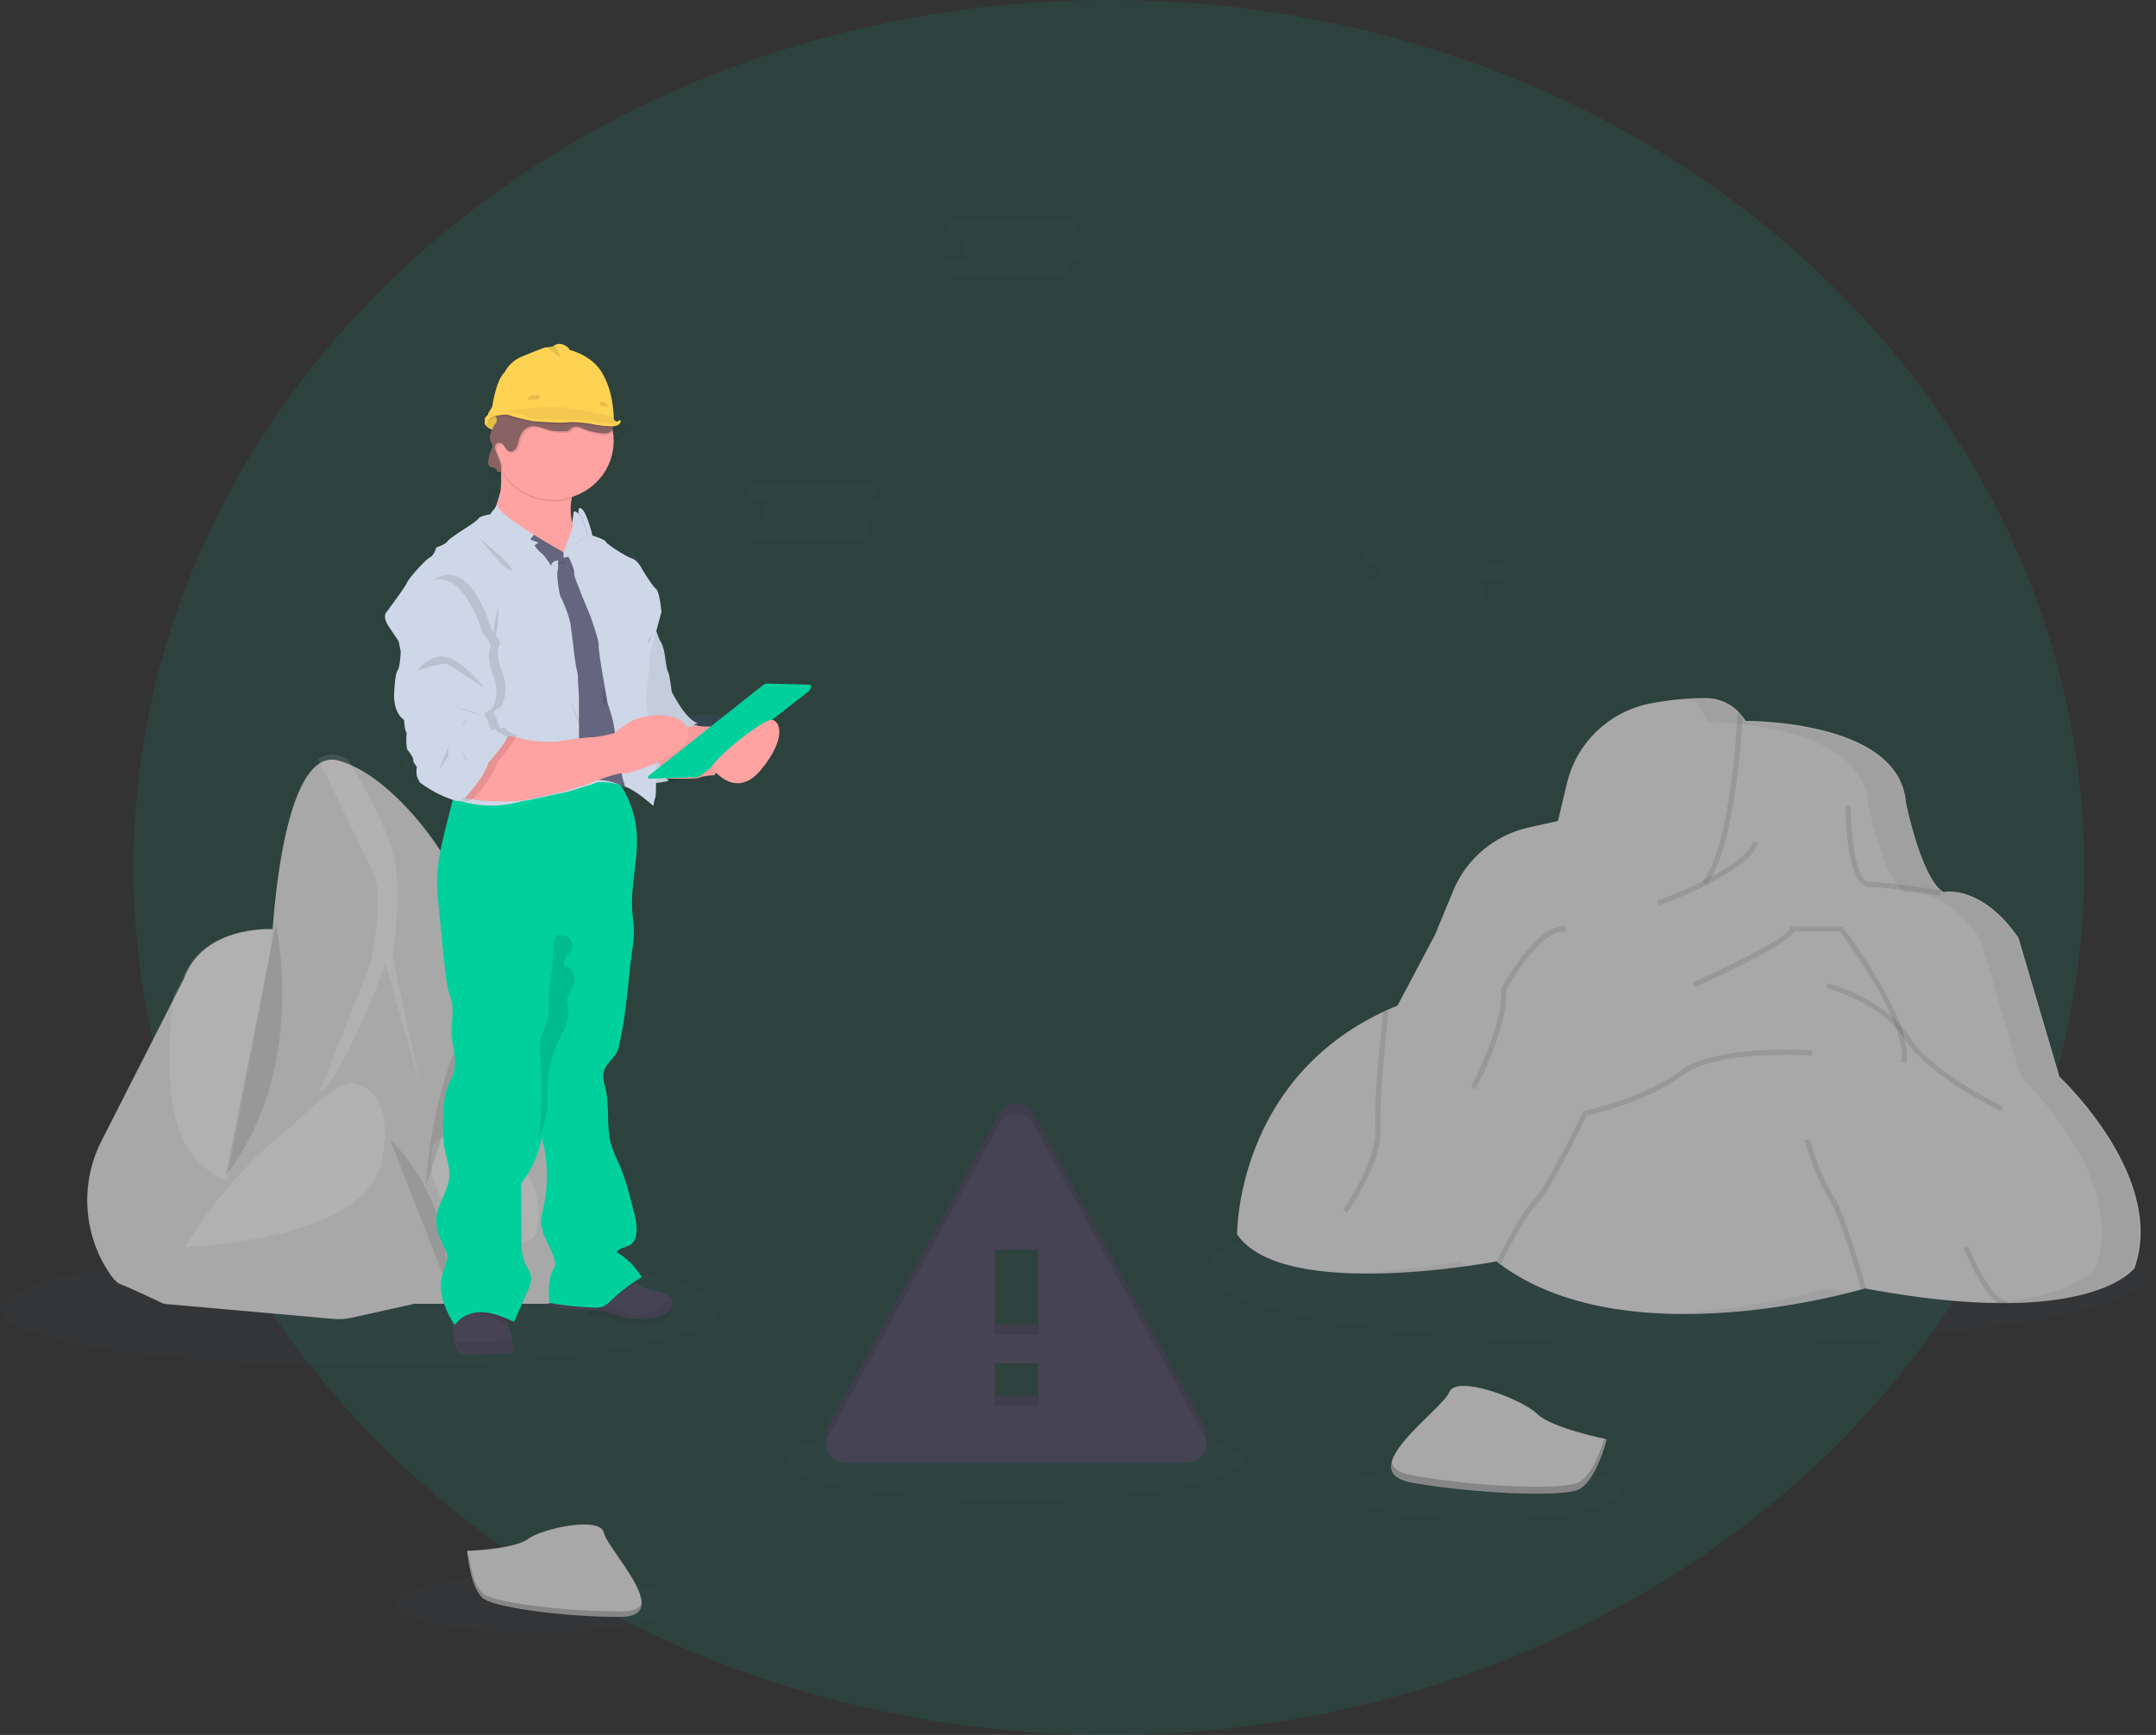 <svg xmlns="http://www.w3.org/2000/svg" width="420" height="338" viewBox="0 0 420 338">
    <rect x="0" y="0" width="420" height="338" fill="#333333" stroke="none"/>
    <g fill="none" fill-rule="evenodd">
        <ellipse cx="216" cy="169" fill="#00D09C" fill-rule="nonzero" opacity=".1" rx="190" ry="169"/>
        <ellipse cx="70" cy="255" fill="#44475B" fill-rule="nonzero" opacity=".1" rx="70" ry="11"/>
        <ellipse cx="104" cy="312.5" fill="#44475B" fill-rule="nonzero" opacity=".1" rx="27" ry="5.5"/>
        <ellipse cx="289" cy="290.5" fill="#44475B" fill-rule="nonzero" opacity=".1" rx="27" ry="5.5"/>
        <ellipse cx="197.5" cy="284.5" fill="#44475B" fill-rule="nonzero" opacity=".1" rx="44.5" ry="7.5"/>
        <ellipse cx="327.5" cy="247.5" fill="#44475B" fill-rule="nonzero" opacity=".1" rx="92.5" ry="14.5"/>
        <path fill="#A8A8A8" fill-rule="nonzero" d="M19.825 222.166a25.54 25.54 0 0 0 1.331 25.641c.81 1.214 1.554 2.087 2.148 2.318 2.852 1.12 8.564 3.875 8.564 3.875l13.753-5.404s2.233-11.811 4.344-21.952c1.44-6.917 2.832-13.053 3.402-14.13 1.424-2.649 0-31.494 0-31.494s-13.753-.922-17.535 9.68l-1.655 3.236-14.352 28.23z"/>
        <path fill="#FFF" fill-rule="nonzero" d="M37.799 225.375c8.507 9.588 12.096 1.295 12.096 1.295 1.465-6.92 2.88-13.06 3.461-14.137 1.449-2.651 0-31.513 0-31.513s-13.993-.923-17.842 9.685l-1.683 3.238c-1.078 8.488-2.144 24.531 3.968 31.432z" opacity=".1"/>
        <path fill="#A8A8A8" fill-rule="nonzero" d="M40 252l48.37-5.619L97 189.268l-6.526-14.834a60.134 60.134 0 0 0-11.286-17.124c-3.285-3.483-7.256-6.831-11.432-8.514a17.088 17.088 0 0 0-1.745-.6 4.498 4.498 0 0 0-4.03.718c-5.967 4.252-8.099 22.334-8.788 31.038a97.663 97.663 0 0 1-1.44 10.658L40 252z"/>
        <path fill="#FFF" fill-rule="nonzero" d="M72.103 187.911L62.167 213c5.207-3.908 12.921-25.191 12.921-25.191L82 212.074l-5.509-25.575a82.076 82.076 0 0 0 .7-16.783c-.437-6.42-6.308-16.726-9.495-21.915a16.62 16.62 0 0 0-1.721-.604 4.363 4.363 0 0 0-3.975.723c2.504 5.16 8.764 18.064 10.672 21.898 2.42 4.83-.569 18.093-.569 18.093z" opacity=".1"/>
        <path fill="#A8A8A8" fill-rule="nonzero" d="M80 254h26.085a7.852 7.852 0 0 0 5.737-2.5 8.118 8.118 0 0 0 2.168-5.949c-.577-11.368-2.04-31.637-5.517-44.503-1.879-6.942-4.062-10.586-6.066-12.382a5.878 5.878 0 0 0-3.449-1.649 4.47 4.47 0 0 0-2.804.692c-4.844 4.72-10.501 29.552-10.501 29.552L80 254z"/>
        <path fill="#FFF" fill-rule="nonzero" d="M104.013 231.259c1.091 3.003 1.523 6.468 0 9.843L98.107 244s-15.874-6.682-13.944-20.377c0 0 .52-2.83 5.987-2.611 6.288.302 11.767 4.352 13.863 10.247zM98.425 195.73c-.181-4.855 2.423-6.54 4.575-7.075A5.933 5.933 0 0 0 99.524 187a9.36 9.36 0 0 0-3.033 4.905L91 219s7.732-15.131 7.425-23.27z" opacity=".1"/>
        <path fill="#A8A8A8" fill-rule="nonzero" d="M73.693 217l13.045 17.998L89 249.853l-8.384 4.175-12.086 2.693c-1.164.261-2.361.34-3.549.233L32 254.028l4.487-10.493 15.498-21.944L73.693 217z"/>
        <path fill="#FFF" fill-rule="nonzero" d="M68.605 211.007s9.021.603 5.634 15.693C70.852 241.79 36 243 36 243s7.406-12.775 18.798-21.929a51.985 51.985 0 0 0 3.69-3.237c2.62-2.551 7.632-7.035 10.117-6.827z" opacity=".1"/>
        <path fill="#000" fill-rule="nonzero" d="M76 222s12.061 11.028 10.924 28M97 188s-12.588 16.938-14 43M53.716 180s6.491 27.94-9.716 49" opacity=".1"/>
        <path fill="#464353" fill-rule="nonzero" d="M164.726 283h66.565a3.743 3.743 0 0 0 3.186-1.792 3.603 3.603 0 0 0 .078-3.604l-33.266-60.68a3.736 3.736 0 0 0-3.28-1.924c-1.372 0-2.632.74-3.281 1.924l-33.283 60.68a3.603 3.603 0 0 0 .082 3.611 3.744 3.744 0 0 0 3.199 1.785zm37.517-11.088h-8.47V263.6h8.47v8.312zm0-13.856h-8.47v-16.628h8.47v16.628z"/>
        <path fill="#000" fill-rule="nonzero" d="M164.726 283h66.565a3.743 3.743 0 0 0 3.186-1.792 3.603 3.603 0 0 0 .078-3.604l-33.266-60.68a3.736 3.736 0 0 0-3.28-1.924c-1.372 0-2.632.74-3.281 1.924l-33.283 60.68a3.603 3.603 0 0 0 .082 3.611 3.744 3.744 0 0 0 3.199 1.785zm37.517-11.088h-8.47V263.6h8.47v8.312zm0-13.856h-8.47v-16.628h8.47v16.628z" opacity=".1"/>
        <path fill="#464353" fill-rule="nonzero" d="M164.726 285h66.565a3.743 3.743 0 0 0 3.186-1.792 3.603 3.603 0 0 0 .078-3.604l-33.266-60.68a3.736 3.736 0 0 0-3.28-1.924c-1.372 0-2.632.74-3.281 1.924l-33.283 60.68a3.603 3.603 0 0 0 .082 3.611 3.744 3.744 0 0 0 3.199 1.785zm37.517-11.088h-8.47V265.6h8.47v8.312zm0-13.856h-8.47v-16.628h8.47v16.628z"/>
        <g fill="#000" fill-rule="nonzero" opacity=".1">
            <path d="M118.116 109.884c0 .122 0 .245.024.364.124-1.2.74-2.327.96-3.527.085-.481.11-.971.076-1.459 0 .214-.04.41-.076.64-.252 1.351-1 2.605-.984 3.982zM96.008 100.392a7.505 7.505 0 0 0-.268-2.458c-.237-.622-.43-1.26-.58-1.91 0 .087-.032.169-.036.255-.044.856.372 1.638.616 2.458.155.538.245 1.094.268 1.655zM95.448 109.613c.05.165.085.333.108.504a3.039 3.039 0 0 0-.108-1.323c-.12-.377-.32-.721-.452-1.098a3.495 3.495 0 0 1-.184-.848c-.06.563.004 1.132.184 1.667.132.377.332.725.452 1.098z"/>
        </g>
        <path fill="#464353" fill-rule="nonzero" d="M99.84 263.247a.528.528 0 0 1-.185.29.615.615 0 0 1-.318.068c-1.432.033-2.865 0-4.293.101-1.352.117-2.708.403-4.057.25a2.08 2.08 0 0 1-2.012-1.326 5.271 5.271 0 0 1-.225-.54 8.033 8.033 0 0 1-.551-2.982v-.806a6.121 6.121 0 0 0-.117-.878 1.336 1.336 0 0 1 .04-1.02c.572-1.043 1.952-1.253 3.014-1.334a24.855 24.855 0 0 1 7.344.54 72.203 72.203 0 0 0 1.16 4.78c.125.414.227.835.305 1.261.1.532.064 1.081-.105 1.596z"/>
        <path fill="#000" fill-rule="nonzero" d="M99.857 263.035a.724.724 0 0 1-.181.372.487.487 0 0 1-.311.088c-1.403.041-2.805 0-4.204.129-1.323.15-2.651.516-3.97.32-.866.04-1.656-.641-1.97-1.698a8.022 8.022 0 0 1-.221-.691h.504c1.659 0 3.321-.078 4.98-.078.5 0 1.004-.03 1.5-.108.497-.077.903-.186 1.356-.258.678-.085 1.36-.121 2.04-.108h.56a5.362 5.362 0 0 1-.083 2.032z" opacity=".06"/>
        <path fill="#464353" fill-rule="nonzero" d="M130.491 255.193a4.188 4.188 0 0 1-1.693 1.135c-2.911 1.171-6.276.644-9.282-.308a14.665 14.665 0 0 0-2.065-.566 14.558 14.558 0 0 0-1.934-.128c-.462 0-.924-.035-1.386-.063-1.17-.07-2.335-.18-3.496-.289a16.5 16.5 0 0 1-2.404-.347 2.626 2.626 0 0 1-.642-.25.941.941 0 0 1-.589-.838c.033-.496.572-.78 1.047-.995 4.207-1.737 8.779-2.49 13.317-3.095a5.526 5.526 0 0 0 1.338-.39c.51-.195.564.125.817.484.12.166.257.32.41.46a4.923 4.923 0 0 0 1.7.953c1.104.39 2.286.495 3.39.866.334.11.654.257.953.437.535.278.905.776 1.003 1.35a1.824 1.824 0 0 1-.504 1.584h.02z"/>
        <path fill="#000" fill-rule="nonzero" d="M130.475 256.094a4.212 4.212 0 0 1-1.705 1.198c-2.931 1.234-6.32.679-9.347-.325a14.247 14.247 0 0 0-2.08-.597 14.01 14.01 0 0 0-1.947-.136c-.465 0-.93-.037-1.396-.066.379-.358.766-.707 1.161-1.045a3.46 3.46 0 0 1 .976-.642c.448-.146.925-.179 1.388-.094 2.355.325 4.472 1.975 6.848 1.83a8.429 8.429 0 0 0 3.15-1.016 5.497 5.497 0 0 0 2.059-1.464c.17-.222.3-.47.382-.737a1.983 1.983 0 0 1 .503 3.094h.008z" opacity=".06"/>
        <path fill="#000" fill-rule="nonzero" d="M121.954 127.915a8.713 8.713 0 0 1-.752 3.002 12.2 12.2 0 0 0-1.286 5.274c-.314 5.476-2.409 11.996.592 16.596.074.114.147.227.217.345a6.489 6.489 0 0 0-1.344.868c-1.29-2.227-1.633-4.868-1.87-7.424a91.53 91.53 0 0 1-.286-4.462 19.887 19.887 0 0 1 .066-3.197c.155-1.217.51-2.406.73-3.615.132-.708.216-1.423.254-2.142.105-1.57.033-3.147-.217-4.702a28.985 28.985 0 0 0-1.135-4.868c-.261-.726-.576-1.428-.861-2.142l-.098-.251a9.078 9.078 0 0 1-1.932 2.783 2.566 2.566 0 0 1-.963.633c-.31.078-.63.108-.948.089-1.089 0-2.177-.016-3.266-.049-.848.01-1.694-.073-2.524-.247a9.04 9.04 0 0 1-2.572-1.152c-3.05-1.875-5.557-4.73-6.631-8.114-.135-.43-.229-.945.07-1.282a1.587 1.587 0 0 1 1.04-.353h.05l3.674 4.515a7.3 7.3 0 0 1 1.062 1.578.94.94 0 0 0 .327.483.842.842 0 0 0 .408.073h11.498a2.952 2.952 0 0 0-.506-1.708c-.106.025-.25.033-.029-.032-.2-1.317-.628-2.59-1.266-3.76a2.61 2.61 0 0 0-.126-.236 4.311 4.311 0 0 1-.604-1.315 2.219 2.219 0 0 1 1.339 0c.502.215.763.755.984 1.254.188.406.376.84.543 1.266 0 .044.04.093.057.138.356.839.585 1.726.678 2.633.024.332.106.754.384.864.043.02.09.03.139.032a1.55 1.55 0 0 1 1.67.406c.401.457.682 1.006.816 1.598.133.592.327 1.168.58 1.72.527.998-.278 1.444.674 2.057.445.243.827.585 1.119.998.269.576.354 1.22.245 1.846zM98.378 254.712c.188 1.08.399 2.151.622 3.222l-.024.066c-1.821-.94-3.686-1.921-5.674-2.128-1.845-.188-3.85.4-5.105 1.978a8.337 8.337 0 0 0-.116-1.024 1.812 1.812 0 0 1 .04-1.189c.566-1.217 1.933-1.461 2.985-1.555a21.017 21.017 0 0 1 7.272.63z" opacity=".1"/>
        <path fill="#000" fill-rule="nonzero" d="M114.995 118.973c.191 0 .122 0 .029.033-.094.032-.248.032-.029-.033zM124 249.982a35.433 35.433 0 0 0-5.135 3.702c-.46.46-1.01.834-1.62 1.104a5.064 5.064 0 0 1-1.952.187 71.189 71.189 0 0 1-7.702-.71.922.922 0 0 1-.591-.822c.033-.485.574-.764 1.05-.974 4.22-1.7 8.805-2.437 13.358-3.03.463-.071.914-.2 1.341-.381.513-.191.566.122.82.474.127.163.271.314.431.45z" opacity=".1"/>
        <path fill="#00D09C" fill-rule="nonzero" d="M94.599 114.43c.59.532 1.264.962 1.863 1.478 1.606 1.375 2.618 3.298 3.614 5.172-.59.216-1.23.26-1.843.126-.316 1.8-.263 3.646.156 5.425a5.021 5.021 0 0 0-1.795 2.251 15.188 15.188 0 0 0-.586 2.84 10273.7 10273.7 0 0 1-1.743 12.667 1.976 1.976 0 0 1-.401 1.14 2.175 2.175 0 0 0-.305.304 1.7 1.7 0 0 0-.141.872c-.024.297-.217.65-.51.61a.634.634 0 0 1-.357-.236 8.27 8.27 0 0 1-.803-1.006c-2.37 4.592-3.51 9.542-4.763 14.565-.895 3.578-1.79 7.197-1.835 10.89.012 1.746.12 3.49.325 5.225l.354 3.562c.285 2.864.57 5.733.88 8.597.2 1.818.4 3.652 1.047 5.364.964 2.6-.104 5.534.305 8.284.322 2.155.96 4.382.318 6.46-.257.831-.707 1.59-1.044 2.393-.828 1.996-.912 4.216-.984 6.378-.13 1.895-.06 3.8.209 5.68.345 1.943 1.12 3.846.967 5.81-.213 2.795-2.252 5.185-2.501 7.976-.197 2.228.77 4.378 1.81 6.354.768 1.456-.3 3.339-.706 4.941-.803 3.14.534 6.427 2.172 9.214a.44.44 0 0 0 .21.22c.188.068.356-.118.481-.277 1.233-1.598 3.417-2.203 5.42-2.028 2.005.174 3.88 1.01 5.719 1.838l2.606-5.863c.442-.994.891-2.07.67-3.136-.156-.763-.642-1.408-.987-2.106-.803-1.647-.843-3.566-.851-5.412l-.049-10.427c2.032-2.58 3.273-5.647 4.056-8.853a28.686 28.686 0 0 1 .24 13.795c-.192.687-.326 1.39-.4 2.101-.157 2.893 2.087 5.34 2.686 8.171.058.217.074.443.048.666a2.52 2.52 0 0 1-.333.77c-1.077 1.972-.96 4.362-.803 6.61 2.815.495 5.66.803 8.516.92a4.74 4.74 0 0 0 1.912-.198 5.28 5.28 0 0 0 1.586-1.177 35.06 35.06 0 0 1 5.971-4.564 13.972 13.972 0 0 0-4.879-4.869c.647-.961 2.12-.884 2.98-1.655a2.85 2.85 0 0 0 .803-1.598c.321-1.59-.077-3.246-.474-4.808-.771-3.075-1.546-6.163-2.81-9.068a35.045 35.045 0 0 1-1.51-3.672c-1.053-3.497-.318-7.302-1.113-10.877-.257-1.144-.67-2.325-.382-3.465.442-1.756 2.41-2.8 2.843-4.56 1.554-6.268 1.832-12.764 2.715-19.162.198-1.222.304-2.458.317-3.696 0-1.294-.229-2.576-.321-3.866-.361-5.165 1.273-10.318.855-15.478a19.609 19.609 0 0 0-3.02-8.926c-2.95-4.605-.89-11.12-.582-16.598a12.307 12.307 0 0 1 1.261-5.274 8.727 8.727 0 0 0 .743-3.003 3.133 3.133 0 0 0-.225-1.894 3.18 3.18 0 0 0-1.096-.998c-.936-.617-.145-1.063-.663-2.061a8.72 8.72 0 0 1-.57-1.72 3.633 3.633 0 0 0-.803-1.595 1.507 1.507 0 0 0-1.642-.406c-.382 0-.486-.511-.518-.896-.109-1.412-.687-2.74-1.253-4.037-.217-.5-.474-1.039-.968-1.254a2.19 2.19 0 0 0-1.32 0c.123.47.326.916.597 1.319a11.537 11.537 0 0 1 1.366 3.992c-.402.122.401 0 0 0a2.86 2.86 0 0 1 .526 1.74h-11.304a.796.796 0 0 1-.402-.073.974.974 0 0 1-.325-.483 7.036 7.036 0 0 0-1.044-1.574l-3.975-4.953a1.008 1.008 0 0 0-.341-.313.914.914 0 0 0-.502 0c-1.29.19-2.241.734-3.365 1.396z"/>
        <path fill="#000" fill-rule="nonzero" d="M108.517 182a4.094 4.094 0 0 1 2.031.507c.624.355 1.008 1 1.01 1.699-.046.76-.651 1.364-1.089 2.012a5.315 5.315 0 0 0-.642 1.271.494.494 0 0 0-.034.326c.05.153.221.23.367.298 1.083.472 1.795 1.495 1.84 2.64-.038 1.57-1.627 2.84-1.54 4.426.04.33.099.658.176.982a7.26 7.26 0 0 1-.563 3.98c-.505 1.264-1.193 2.45-1.736 3.702-1.464 3.4-1.781 7.167-1.668 10.865.087 2.511-.835 4.902-1.669 7.292.471-4.815.597-9.655.375-14.487-.058-1.312-.229-2.551-.166-3.867.1-2.088 1.31-3.988 1.618-6.036.175-1.171.059-2.362.088-3.545.058-2.415.738-4.797.784-7.22.058-1.71-.104-3.472.818-4.845z" opacity=".1"/>
        <circle cx="104" cy="122" r="1" fill="#FFF" fill-rule="nonzero"/>
        <circle cx="116" cy="122" r="1" fill="#FFF" fill-rule="nonzero"/>
        <g fill="#000" fill-rule="nonzero" opacity=".1">
            <path d="M101.414 115.578a2.26 2.26 0 0 1-.828.634 6.521 6.521 0 0 1-4.705.402c-.181.226-.378.44-.587.638 1.714.69 3.631.62 5.292-.194.32-.143.604-.36.828-.634.288-.427.384-.96.265-1.463a1.517 1.517 0 0 1-.265.617zM96.841 108.764a7.036 7.036 0 0 1-.521-1.306 1.95 1.95 0 0 0-.05.465c.078.597.272 1.172.571 1.69.304.71.48 1.468.518 2.241a6.678 6.678 0 0 0-.518-3.09zM114.58 104.66c.037.192.063.387.08.583v-.186a5.244 5.244 0 0 0-.092-1.243c-.09-.444-.24-.884-.31-1.332-.02.1-.033.202-.037.305a7.94 7.94 0 0 0 .36 1.872zM111.974 116.03a2.217 2.217 0 0 1-.178-.215.89.89 0 0 0-.12.566c.052.19.155.362.298.495a8.271 8.271 0 0 0 6.695 2.701c-.07-.279-.14-.553-.207-.845a8.262 8.262 0 0 1-6.488-2.701z"/>
        </g>
        <path fill="#444176" fill-rule="nonzero" d="M283.553 207.071s-9.529 12.365-17.436 12.466c-7.907.102-12.548 5.209-8.794 8.4 3.754 3.192 44.665-1.822 44.665-1.822s.386-15.196-3.159-17.415c-3.545-2.22-15.276-1.629-15.276-1.629zM384.943 221.985s1.43 9.778-2.99 16.447c-4.422 6.668 7.988 9.24 7.988 9.24s9.016 2.52 9.673-6.417c.657-8.938.444-15.772-.403-16.5-.846-.728-1.552-5.755-1.552-5.755l-12.716 2.985z"/>
        <path fill="#A8A8A8" fill-rule="nonzero" d="M241 240.487s-.33-31.689 31.24-44.57l7.33-13.852 3.516-8.51c2.584-6.254 8.08-10.861 14.722-12.34l5.686-1.269 1.759-7.358c1.914-8.039 8.458-14.177 16.647-15.616a58.68 58.68 0 0 1 10.484-.972 9.034 9.034 0 0 1 7.665 4.457s29.909-.328 31.235 15.846c0 0 2.994 14.85 7.314 17.492 0 0 7.31-1.65 14.62 8.914l7.975 27.066s20.935 19.472 14.62 37.276c0 0-8.64 12.212-52.504 3.958 0 0-46.855 14.182-71.795-5.267-.004.025-41.54 7.946-50.514-5.255z"/>
        <path stroke="#000" d="M262 236s6.75-9.353 6.41-16.037C268.07 213.279 270 197 270 197M287 212s6.545-12.443 5.89-19.168c0 0 6.875-12.798 12.11-11.774M323 176s18.015-6.667 19-12M330 191.863s19.115-8.556 19.115-10.863h9.552s13.843 18.102 12.197 26M353 205.145s-18.767-1.308-25.473 3.924c-6.705 5.232-18.767 7.844-18.767 7.844s-7.039 14.708-9.721 17.32C296.357 236.845 292 246 292 246M352 222s1.939 6.918 4.529 10.875S363 251 363 251M383 243s4.257 10.894 8 11" opacity=".1"/>
        <path stroke="#000" d="M356 192s10.921 2.984 15.487 10.214C376.054 209.444 390 216 390 216M360 157s0 15.334 4.254 15.334S378 174 378 174M339 139s-1.146 26.213-7 33" opacity=".1"/>
        <g fill="#000" fill-rule="nonzero" opacity=".05">
            <path d="M400.986 209.867l-7.943-26.99c-7.282-10.534-14.563-8.89-14.563-8.89-4.303-2.633-7.282-17.446-7.282-17.446-1.324-16.129-31.117-15.798-31.117-15.798a8.997 8.997 0 0 0-7.651-4.444c-1.406 0-2.844.044-4.283.162.813.08 1.592.195 2.337.343l2.316 3.952s29.788-.332 31.113 15.798c0 0 2.982 14.812 7.285 17.446 0 0 7.282-1.648 14.563 8.889l7.944 26.99s20.853 19.418 14.563 37.172c0 0-4.246 6.008-21.91 6.735 23.816.869 29.191-6.735 29.191-6.735 6.29-17.766-14.563-37.184-14.563-37.184zM284.47 245.741a155.404 155.404 0 0 1-21.206 2.307c8.293.316 16.92-.577 22.478-1.337-.43-.327-.853-.642-1.271-.97zM355.969 251.01a136.657 136.657 0 0 1-31.255 4.913c15.258.55 29.71-2.614 35.668-4.133-1.439-.238-2.898-.51-4.413-.78z"/>
        </g>
        <path fill="#A8A8A8" fill-rule="nonzero" d="M91 302.148s9.14-.293 11.892-2.338c2.753-2.045 14.053-4.485 14.739-1.207.685 3.278 13.73 16.304 3.413 16.394-10.318.089-23.968-1.675-26.716-3.423-2.749-1.747-3.328-9.426-3.328-9.426z"/>
        <path fill="#000" fill-rule="nonzero" d="M121.233 313.925c-10.318.084-23.973-1.564-26.721-3.176-2.093-1.242-2.929-5.697-3.206-7.749H91s.58 7.174 3.328 8.801c2.749 1.628 16.403 3.276 26.718 3.196 2.981-.024 4.009-1.056 3.952-2.584-.412.92-1.55 1.496-3.765 1.512z" opacity=".2"/>
        <path fill="#A8A8A8" fill-rule="nonzero" d="M313 280.39s-10.7-2.116-13.55-4.938c-2.85-2.822-15.69-7.753-17.118-4.23-1.427 3.524-19.254 15.514-7.131 17.638 12.122 2.125 28.527 2.806 32.094 1.411 3.568-1.395 5.705-9.88 5.705-9.88z"/>
        <path fill="#000" fill-rule="nonzero" d="M275.198 287.444c12.128 2.176 28.529 2.89 32.097 1.45 2.713-1.107 4.602-6.42 5.348-8.894l.357.078s-2.14 8.712-5.705 10.166c-3.564 1.453-19.97.727-32.097-1.454-3.499-.627-4.5-2.105-4.123-3.972.3 1.23 1.52 2.168 4.123 2.626z" opacity=".2"/>
        <path fill="#44475B" fill-rule="nonzero" d="M210.12 46.668h-2.56c.991 0 1.794-.821 1.794-1.834 0-1.013-.803-1.834-1.794-1.834h-20.743c-.99 0-1.794.821-1.794 1.834 0 1.013.803 1.834 1.794 1.834h2.56c-.956.047-1.708.853-1.708 1.832 0 .979.752 1.785 1.708 1.832h-3.583c-.99 0-1.794.821-1.794 1.834 0 1.013.803 1.834 1.794 1.834h20.743c.99 0 1.794-.821 1.794-1.834 0-1.013-.803-1.834-1.794-1.834h3.584c.66.032 1.285-.31 1.624-.89a1.87 1.87 0 0 0 0-1.884 1.784 1.784 0 0 0-1.624-.89zM291.122 109.667h-2.558c.955-.047 1.707-.854 1.707-1.833s-.752-1.785-1.707-1.832h-20.749a1.783 1.783 0 0 0-1.623.89c-.34.58-.34 1.305 0 1.885.34.58.963.922 1.623.89h2.559c-.956.046-1.708.853-1.708 1.832 0 .98.752 1.786 1.708 1.832h-3.581c-.99 0-1.793.822-1.793 1.835s.803 1.834 1.793 1.834h20.724c.99 0 1.792-.821 1.792-1.834 0-1.013-.802-1.835-1.792-1.835h3.605c.66.032 1.284-.31 1.623-.89.34-.58.34-1.304 0-1.884a1.783 1.783 0 0 0-1.623-.89zM171.129 97.667h-2.56c.66.032 1.284-.31 1.624-.89a1.87 1.87 0 0 0 0-1.885 1.784 1.784 0 0 0-1.624-.89H147.82a1.784 1.784 0 0 0-1.624.89 1.87 1.87 0 0 0 0 1.885c.34.58.964.922 1.624.89h2.56a1.784 1.784 0 0 0-1.624.89 1.87 1.87 0 0 0 0 1.884c.34.58.964.922 1.625.89h-3.588c-.99 0-1.794.822-1.794 1.835s.803 1.834 1.794 1.834h20.743c.99 0 1.794-.821 1.794-1.834 0-1.013-.803-1.835-1.794-1.835h3.584c.66.032 1.285-.31 1.624-.89a1.87 1.87 0 0 0 0-1.884 1.784 1.784 0 0 0-1.624-.89h.008z" opacity=".1"/>
        <g fill-rule="nonzero">
            <path fill="#6C63FF" d="M121.798 139.353h21.191v3.529h-21.191zM121.798 147.294h21.191v3.529h-21.191zM93.543 104.941h4.415v4.412h-4.415zM93.543 113.765h4.415v4.412h-4.415zM93.543 122.588h4.415V127h-4.415zM93.543 130.529h4.415v4.412h-4.415zM93.543 140.235h4.415v4.412h-4.415zM93.543 149.941h4.415v4.412h-4.415zM78.532 148.176c.033.037.065.074.1.11h.708v.74c.075.074.152.147.228.22v-.958h1.069v1.543h-.433c.042.036.085.074.13.11h9.677v-1.763l-11.48-.002zm3.402 1.654h-1.07v-1.543h1.07v1.543zm1.296 0h-1.068v-1.543h1.068v1.543zm1.297 0h-1.069v-1.543h1.07v1.543zm1.297 0h-1.069v-1.543h1.069v1.543zm1.297 0h-1.069v-1.543h1.069v1.543zm1.297 0h-1.07v-1.543h1.07v1.543zm1.365 0h-1.137v-1.543h1.137v1.543zM85.596 154.353c.125.067.252.13.38.194v-.064h1.09v.577l.231.1v-.677h1.09v1.109l.232.083v-1.192h1.16v1.567l.232.068v-1.765h-4.415zM122.895 107.616s-.885 3.155.942 3.443c.172.11.379.063.512-.114 0 0-.127-.055-.01-.363.042-.109.073-.224.094-.343a.967.967 0 0 0-.04-.479s-.08-1.013-1.141-1.802c0 0-.19-.356-.256-.37l.055.612s.344-.07.563.171c0 0-.544-.19-.558-.08 0 .021.04.322.04.322s.6-.118.927.27c0 0-.628-.34-.911-.156l.084.447s.63-.163 1.015.258c0 0-.665-.324-.99-.161l.129.422s.616-.141.935.209c0 0-.8-.281-.9-.115.055.163.126.318.21.46 0 0 .445-.09.615.14 0 0-.549-.111-.568-.038 0 0 .281.436.514.562a1.378 1.378 0 0 1-.564-.499c-.014.184.013.37.08.533 0 0-.238-.14-.147-.64 0 0-.21-.35-.21-.421 0 0-.143.473-.108.808 0 0-.174-.35.072-.92l-.137-.421s-.217.614-.202.915c0 0-.135-.392.174-1.026l-.086-.437c-.114.265-.2.549-.258.843 0 0-.065-.398.236-.975l-.031-.301s-.152.377-.188.49c-.036.114-.063.11-.063.11.025-.266.106-.517.235-.727 0 0-.034-.627-.064-.627zM112.3 130.556s-.886 3.156.942 3.444c.171.11.378.063.511-.115 0 0-.127-.055-.01-.361.042-.11.074-.226.094-.345a.955.955 0 0 0-.04-.48s-.08-1.013-1.141-1.8c0 0-.19-.356-.255-.37l.054.61s.345-.068.563.173c0 0-.544-.19-.558-.081 0 .022.04.322.04.322s.6-.117.927.27c0 0-.628-.34-.911-.156l.085.448s.629-.164 1.014.259c0 0-.665-.326-.99-.163l.129.421s.616-.14.935.21c0 0-.798-.281-.9-.114.055.164.126.318.21.46 0 0 .445-.092.616.14 0 0-.55-.11-.57-.036 0 0 .282.434.515.562-.219-.1-.413-.27-.564-.498a1.18 1.18 0 0 0 .08.532s-.238-.14-.147-.638c0 0-.208-.352-.209-.422 0 0-.143.475-.109.808 0 0-.173-.349.072-.92l-.137-.421s-.217.614-.2.914c0 0-.136-.391.173-1.025l-.087-.437c-.114.265-.2.549-.257.843 0 0-.066-.399.235-.975l-.031-.303s-.152.377-.188.491c-.036.114-.063.11-.063.11.025-.266.107-.518.237-.727 0 0-.036-.63-.065-.63zM107.884 100.558s-.884 3.154.942 3.442c.173.11.38.063.513-.114 0 0-.128-.054-.01-.362.042-.11.073-.226.093-.345a.962.962 0 0 0-.038-.478s-.082-1.013-1.143-1.802c0 0-.19-.356-.256-.37l.056.612s.344-.07.562.171c0 0-.544-.19-.558-.08 0 .021.04.322.04.322s.6-.118.928.27c0 0-.628-.34-.912-.156l.084.447s.63-.164 1.016.259c0 0-.666-.326-.992-.162l.13.422s.616-.14.935.21c0 0-.799-.28-.9-.115.055.164.126.318.21.46 0 0 .445-.09.616.14 0 0-.548-.11-.568-.037 0 0 .28.435.513.562a1.385 1.385 0 0 1-.564-.499c-.015.184.013.369.08.533 0 0-.238-.14-.146-.64 0 0-.209-.35-.21-.422 0 0-.142.474-.109.809 0 0-.175-.35.072-.92l-.138-.421s-.217.614-.201.915c0 0-.135-.392.174-1.026l-.087-.438c-.114.266-.2.55-.258.844 0 0-.064-.398.236-.976l-.03-.3s-.154.376-.19.489c-.035.112-.062.11-.062.11.025-.265.107-.517.236-.726 0 0-.033-.628-.064-.628zM115.617 117.37s.903 2.328 3.046 1.518c.25-.028.446-.166.486-.342 0 0-.17.036-.223-.208a.88.88 0 0 0-.103-.252.648.648 0 0 0-.323-.261s-.685-.553-2.298-.447c0 0-.414-.107-.494-.08l.419.33s.332-.226.71-.203c0 0-.703.182-.651.252.011.014.232.168.232.168s.575-.392 1.161-.34c0 0-.878.138-1.076.399l.355.218s.583-.435 1.25-.394c0 0-.912.166-1.168.437l.39.181s.575-.416 1.135-.378c0 0-1.025.266-1.041.416.157.066.325.119.5.157 0 0 .43-.292.745-.25 0 0-.66.23-.636.283 0 0 .56.101.883.053a2.465 2.465 0 0 1-.902.01c.093.116.232.21.4.27 0 0-.34.044-.535-.298 0 0-.43-.094-.477-.136 0 0 .127.356.36.534 0 0-.394-.112-.464-.58l-.398-.175s.13.477.32.646c0 0-.376-.158-.417-.697l-.35-.21c.034.218.108.433.221.638 0 0-.303-.203-.319-.7l-.21-.162s.057.304.084.39c.027.086 0 .101 0 .101a.796.796 0 0 1-.172-.555s-.407-.349-.44-.334z" opacity=".1"/>
            <path fill="#CED7E7" d="M130.893 151.706s7.204-2.237 5.712-10.162l-9.15-2.191-2.125 6.503 5.563 5.85z"/>
            <path fill="#000" d="M125.33 145.985l5.562 6.603s7.205-2.525 5.713-11.47l-11.275 4.867z" opacity=".1"/>
            <path fill="#FED253" d="M94.438 82.651s1.177 1.74 2.787.87c1.61-.868.065-3.268.065-3.268s-3.083-.383-2.852 2.398z"/>
            <path fill="#FFA2A2" d="M132.129 141.118l5.03.42 9.362.08-7.376 9.407s-2.34.132-2.823.473c-.482.342-7.25.16-7.25.16l-1.093-4.823 4.15-5.717z"/>
            <path fill="#000" d="M132.129 141.118l5.03.42 9.362.08-7.376 9.407s-2.34.132-2.823.473c-.482.342-7.25.16-7.25.16l-1.093-4.823 4.15-5.717z" opacity=".05"/>
            <path fill="#CED7E7" d="M125.935 115.729l1.155 2.01.25 3.506s.804 2.989 1.407 3.865c.603.876.854 3.197.854 3.197s.25 2.165.551 2.628c.3.463.703 3.822.703 3.822s2.662 5.464 5.07 6.133c0 0-11.948 4.021-5.672 11.238 0 0-4.468 1.132-5.523-.155-1.055-1.287-3.815-20.36-3.815-20.36l.853-16.084 4.167.2z"/>
            <path fill="#000" d="M125.935 115.729l1.155 2.01.25 3.506s.804 2.989 1.407 3.865c.603.876.854 3.197.854 3.197s.25 2.165.551 2.628c.3.463.703 3.822.703 3.822s2.662 5.464 5.07 6.133c0 0-11.948 4.021-5.672 11.238 0 0-4.468 1.132-5.523-.155-1.055-1.287-3.815-20.36-3.815-20.36l.853-16.084 4.167.2z" opacity=".05"/>
            <path fill="#CED7E7" d="M125.898 134.911c-.179.941.045 2.66.383 4.41.014.077.03.154.045.23l.058.29c.156.752.326 1.498.491 2.175.166.677.315 1.257.441 1.735.192.715.322 1.164.322 1.164a205.144 205.144 0 0 0 .08 2.589c0 .158.01.319.014.486l.021.899c0 .1 0 .2.007.301 0 .332.013.67.019 1.008.007.463.012.927.015 1.377v1.728c-.015 1.077-.059 1.889-.152 2.123-.032.08-.061.168-.09.26-.121.43-.21.87-.264 1.314l-.238-.193c-.457-.372-.91-.752-1.369-1.121a19.888 19.888 0 0 0-2.424-1.719 7.028 7.028 0 0 0-.174-.098 11.069 11.069 0 0 0-1.511-.705c-1.623-.61-3.361-.833-5.123-.796-.702.266-1.158.456-1.158.456l-.894.266-.149.045c-.968.291-2.329.705-2.819.877-.792.277-7.671 1.692-7.671 1.692-.629.17-1.27.285-1.92.347a27.38 27.38 0 0 1-3.597.744c-2.76.348-5.564.125-8.233-.656-.08.005-.16.003-.239-.006.05 0 .097-.012.14-.02l-.17-.05-.235-.072a21.25 21.25 0 0 1-1.17-.401l-.235-.089a18.38 18.38 0 0 1-1.1-.46l-.234-.105a20.528 20.528 0 0 1-1.1-.545c-.13-.067-.257-.14-.384-.207a22.579 22.579 0 0 1-1.123-.664c-.062-.523-.095-.873-.095-.873l-.547-2.695-.029-.139-.393-1.943-.028-.139-.855-4.227-.029-.139-.393-1.943-.028-.139-.867-4.225-.028-.139-.393-1.943-.028-.138-.86-4.234-.028-.138-.393-1.937-.028-.138-.156-.764-.235-1.156s-.749-1.058-1.591-2.308l-.095-.139c-.24-.351-.487-.716-.727-1.074l-.235-.35-.34-.512-.076-.115-.015-.024c-1.21-1.851-.4-2.656-.4-2.656s.508-.68 1.164-1.58c.032-.046.066-.091.101-.139.281-.388.59-.813.894-1.238l.234-.33a25.667 25.667 0 0 0 .357-.508c.648-.924 1.181-1.73 1.291-2.017.171-.45 1.264-1.784 2.353-2.955.858-.924 1.712-1.746 2.096-1.943.87-.453 1.228-1.92 1.228-1.92s1.892-.656 2.147-1.16c.256-.506 3.837-2.777 3.837-2.777s1.448-.921 2.034-1.476c.083-.073.155-.157.215-.249.203-.36 1.534-.658 2.074-.765l.228-.043a4.53 4.53 0 0 1 .819-1.061c.22-.193.496-.858.728-1.502.251-.702.446-1.378.446-1.378.41-1.365 1.228-.96 1.228-.96-.001.186.017.372.053.554.342 1.666 2.196 2.36 3.17 3.138 1.074.858 2.761 3.083 4.091 3.537 1.102.376 2.379 1.794 2.783 2.268l.031.036c.068.078.101.122.101.122s.755-.039 1.214-.047h.167a.492.492 0 0 0 .256-.103c.456-.307 1.136-1.206 1.433-1.413.356-.254.716-4.347.716-4.347l.018-.008c1.274-.59 2.641 5.314 2.641 5.314s2.404.708 2.609 1.213c.04.1.22.278.493.493a27.074 27.074 0 0 0 3.947 2.477c.031.016.06.031.091.043a4.41 4.41 0 0 0 .447.192l.084.03c.202.065.391.162.562.286.05.037.101.074.15.114.192.158.368.332.526.522l.069.085c.107.132.202.262.28.383.13.186.248.38.353.58 0 0 2.096 3.538 2.762 3.94.666.403 1.075 4.499 1.075 4.499l-2.248 8.231s-.105 2.082-.302 4.206c-.11 1.19-.249 2.402-.414 3.274z"/>
            <path fill="#63667E" d="M108.553 104.933s-1.505.811-2.681.888a2.225 2.225 0 0 1-.46-.026c-1.232-.186-3.04-1.192-3.04-1.192l2.12-2.309 2.58 1.27.948.876.533.493z"/>
            <g fill="#000" opacity=".1">
                <path d="M98 82.565a.64.64 0 0 0-.107-.535c.037.111-.124.176-.036.269.07.074.12.166.143.266zM97.889 81.702a.594.594 0 0 0-.03.154c.027-.045.064-.093.03-.154zM121.17 84.752c-.75.716-2.076.42-3.1.252a11.013 11.013 0 0 1-2.576-.748c-.72-.31-1.583-.687-2.232-.243-.247.169-.418.439-.678.588-.26.149-.59.159-.895.161-.996 0-1.992.013-2.965-.214-1.448-.34-2.947-1.195-4.326-.633-1.078.443-1.663 1.623-1.954 2.758-.143.556-.246 1.144-.57 1.617-.322.472-.944.807-1.472.586-.78-.329-.896-1.661-1.838-1.728-.735-.053-.94.476-.89 1.064.042-.449.284-.795.89-.752.942.067 1.057 1.4 1.838 1.728.528.222 1.151-.112 1.473-.587.321-.475.426-1.06.569-1.615.291-1.135.876-2.317 1.954-2.757 1.379-.564 2.878.286 4.326.632.968.228 1.972.22 2.965.213.306 0 .629-.008.895-.16s.427-.42.678-.59c.65-.441 1.511-.064 2.232.244.826.353 1.691.605 2.577.75 1.023.166 2.35.465 3.1-.254.406-.39.529-.955.502-1.574-.023.491-.165.936-.502 1.262zM99.983 77.618a1.53 1.53 0 0 0-.009.215c.014.298.127.595.162.886.053-.357-.11-.729-.153-1.1zM97.092 87.77c.012.043.02.086.027.13a1.033 1.033 0 0 0-.027-.442 3.718 3.718 0 0 0-.307-.586 1.775 1.775 0 0 1-.187-.68c-.029.342.036.685.187.993.12.185.222.381.307.585zM98.857 93.061l-.832-.013c.04.103.03.218-.025.312.234 0 .624.009.853.015.04-.245.054-.494.041-.741a3.374 3.374 0 0 1-.037.427zM97.496 92.27c-.34-.103-.735-.104-.989-.355a.91.91 0 0 1-.236-.6c-.021.33 0 .685.236.914.254.25.649.251.989.354.224.066.41.221.516.43.144-.296-.186-.644-.516-.743z"/>
            </g>
            <path fill="#000" d="M121.798 153.47a10.314 10.314 0 0 0-1.437-.697c-1.542-.604-3.194-.823-4.868-.786-.668.262-1.102.45-1.102.45l-.85.264-.14.043-.03-.29-.031-.286c-.3-2.911-.534-5.902-.534-5.902v-2.884l-.016-7.611-.134-2.51-.062-1.11-.012-.211-.024-.434-.014-.258a2.368 2.368 0 0 1-.075-.25 11.978 11.978 0 0 1-.134-.62c-.243-1.262-.55-3.39-.568-3.823-.024-.577-.51-4.025-.51-4.025-.05-1.898-1.602-5.472-1.994-6.146-.39-.674-.828-4.723-.68-4.942.075-.116.125-.807.156-1.444 0-.072.006-.144.009-.214.02-.498.03-.914.03-.914l1.527-.31.41-.083.032-.006.013.027c.044.084.182.351.343.703.02.037.036.077.055.116.008.02.017.039.027.058.299.673.645 1.558.63 2.067-.024.9.974 3.075.974 3.075.096.5 2.21 5.471 2.21 5.471s1.727 4.873 1.63 5.673c-.098.8.826 6.097.826 6.097l.949 5.448c.46 1.074 1.068 3.547 1.068 3.547l.23 1.403.045.268.615 3.743.302 1.834a51 51 0 0 0 .373 2.354c.118.714.286 1.418.503 2.107.108.33.194.667.258 1.009z" opacity=".1"/>
            <path fill="#63667E" d="M121.798 153.47a6.607 6.607 0 0 0-.165-.097 10.304 10.304 0 0 0-1.435-.696c-1.54-.602-3.19-.821-4.862-.784-.667.261-1.1.45-1.1.45l-.848.262-.031-.289a13.8 13.8 0 0 1-.027-.263c-.298-2.898-.533-5.869-.533-5.869V143.282l-.016-7.575-.133-2.391-.027-.496-.019-.335-.024-.444-.024-.45-.017-.325v-.071c0-.007 0-.016-.01-.024a3.694 3.694 0 0 1-.089-.328l-.016-.069-.021-.1c-.25-1.168-.619-3.687-.639-4.16-.024-.575-.51-4.015-.51-4.015-.049-1.894-1.6-5.46-1.99-6.133-.39-.672-.825-4.713-.68-4.93.084-.137.133-.969.165-1.655v-.159c.018-.423.024-.753.024-.753l1.419-.287.36-.073.056-.011.133-.027s.175.331.384.787l.027.058c.306.676.667 1.597.656 2.12-.024.898.972 3.068.972 3.068.096.498 2.209 5.459 2.209 5.459s1.724 4.862 1.626 5.66c-.097.799.826 6.084.826 6.084l.947 5.436c.46 1.07 1.066 3.539 1.066 3.539l.215 1.303.044.265.484 2.947.447 2.716s.133.968.317 2.054l.053.297c.119.716.287 1.422.503 2.112.118.358.213.724.283 1.095z"/>
            <path fill="#000" d="M121.798 82.915s-.53.85-1.01.85c-.479 0-2.343-.095-3.315-.472-.972-.376-5.737-.661-5.737-.661s-6.748.03-6.976-.253c-.228-.283-4.196-1.792-4.6-1.697-.085.02-.292.065-.568.122l-.317.064a4.618 4.618 0 0 0-1.624.287c-.676.098-1.27.148-1.46.062v-.143c.146-.105.298-.197.455-.273a10.081 10.081 0 0 1 2.874-.556c1.212-.056 2.63.12 3.875.901 0 0 1.566.914 2.628.914 1.063 0 9.706.093 11.729.817.403.143.813.25 1.229.321a4.214 4.214 0 0 0 2.678-.478c.005.005.01.01.014.017.01.016.022.032.035.047l.09.13zM93.543 104.941c.141.236 4.808 6.343 6.04 6.173 1.232-.17-6.04-6.173-6.04-6.173zM111.202 110.235s1.017 1.22.868 1.697c-.149.476-.868-1.697-.868-1.697zM97.073 118.176s-1.404 5.128-.668 5.291c.736.163.668-5.29.668-5.29zM111.202 136.706c.156.561 1.448 4.21 1.738 4.406.29.195-1.738-4.406-1.738-4.406zM127.096 123.47c-.042.19-1.078 1.306-.85 1.713.227.408.85-1.712.85-1.712zM117.552 134.059c-.048.135-.53 2.94.387 3.48.917.539-.387-3.48-.387-3.48zM130.401 147.381c-.362.205-.736.404-1.118.593-.411.204-.823.398-1.243.581a30.054 30.054 0 0 1-1.25.522 44.779 44.779 0 0 1-2.827 1.013c-1.12.362-1.863.559-1.863.559a1.986 1.986 0 0 0-.517-.044h-.148a6.402 6.402 0 0 0-.693.09c-1.532.279-3.697 1.062-5.001 1.574-.686.267-1.132.458-1.132.458l-.873.268-.145.045c-.945.293-2.275.709-2.753.882-.774.279-7.492 1.701-7.492 1.701-.614.17-1.24.287-1.874.35-1.56.145-3.129.181-4.694.108-1.572.103-4.116-.248-5.596-.486l-.236-.037c-.572-.095-.935-.164-.935-.164l.192-.27 3.938-5.528.024-.033 3.67-5.15.136-.186.334-.468s.2-.279.97-.297h.299a7.92 7.92 0 0 1 1.902.395l.179.054c2.657.775 6.764.58 6.764.58s2.556-.418 4.564-.669l.15-.02a18.114 18.114 0 0 1 1.98-.174c1.223.025 3.87-.635 3.87-.635.57-.124.81-.229 1.13-.462l.138-.1c.137-.105.295-.234.498-.393a28.7 28.7 0 0 1 1.708-1.23c.071-.048.147-.096.228-.14.08-.045.184-.105.282-.155a10.585 10.585 0 0 1 2.486-.838 14.336 14.336 0 0 1 2.163-.303h.109c2.058-.111 4.16.247 5.388 1.424a3.421 3.421 0 0 1 .758 1.077 3.605 3.605 0 0 1 .273.933v.045c0 .04.008.08.01.121.11 1.67-1.594 3.18-3.753 4.41z" opacity=".1"/>
            <path fill="#FFA2A2" d="M90.01 155.396s4.445.837 6.768.685c0 0 4.27.229 6.568-.456 0 0 6.722-1.423 7.492-1.702.77-.28 3.77-1.194 3.77-1.194s5.845-2.489 7.493-2.083c0 0 12.936-3.402 12.011-7.999-.924-4.596-9.09-3.554-11.66-1.828-2.571 1.725-2.195 1.905-3.471 2.184 0 0-2.648.66-3.871.635-1.224-.025-6.694.863-6.694.863s-4.295.204-6.941-.634c-2.646-.839-3.172-.102-3.172-.102l-8.292 11.631z"/>
            <path fill="#000" d="M100.606 143.217v.017a.941.941 0 0 1-.08.3c-.536 1.314-3.578 4.86-3.578 4.86a9.707 9.707 0 0 1-.501 1.23c-.42.851-.902 1.67-1.445 2.448a33.156 33.156 0 0 1-2.628 3.33h-.007c-.12.09-.246.172-.375.247-.328.196-.82.437-1.286.466-.079.005-.158.003-.237-.007.049 0 .096-.01.14-.02l-.17-.05-.234-.072c-.39-.123-.778-.257-1.162-.403l-.233-.09a18.146 18.146 0 0 1-1.093-.461l-.233-.106a20.3 20.3 0 0 1-1.093-.549c-.129-.067-.256-.14-.381-.207a22.377 22.377 0 0 1-2.253-1.439c-.279-.517-.51-.976-.635-1.223-.229-.46-.248-1.116-.22-1.592 0-.049 0-.095.008-.14.024-.298.06-.503.06-.503a7.17 7.17 0 0 1-.558-.87 1.024 1.024 0 0 1-.157-.502.594.594 0 0 0-.02-.212c-.107-.44-.568-1.198-.996-1.674-.318-.35-.337-1.659-.307-2.587.019-.558.053-.968.053-.968a.325.325 0 0 1-.132-.171 4.145 4.145 0 0 1-.226-.946c0-.046-.013-.092-.02-.14-.09-.64-.13-1.283-.13-1.283-1.032-.752-1.524-1.926-1.753-2.972l-.029-.14a8.786 8.786 0 0 1-.159-1.953v-.14-.034s.137-3.023.52-4.204a2.01 2.01 0 0 1 .048-.14c.028-.073.065-.144.109-.21.14-.185.239-.535.32-.95.058-.287.106-.607.14-.925.033-.265.058-.529.077-.773.055-.653.071-1.162.071-1.162l-.258-1.272a11.186 11.186 0 0 1-.163-1.048c0-.046-.011-.092-.017-.14a11.786 11.786 0 0 1-.035-1.946c0-.047 0-.093.009-.14.109-1.476.495-2.92 1.139-4.254l.07-.14a11.43 11.43 0 0 1 .525-.942c.215-.347.448-.683.698-1.005a11.37 11.37 0 0 1 1.558-1.63c1.41-1.21 2.703-1.737 3.878-1.777 5.14-.182 8.021 8.903 8.488 10.495l.067.237s2.082 2.083 1.472 2.997c-.118.201-.19.426-.21.659-.168 1.229.312 3.253.312 3.253s.17.558.667 1.895l.147.39c.31.837.383 2.242.205 3.5-.172 1.206-.575 2.272-1.221 2.545-1.322.558-.966 1.117-.662 1.576.18.329.332.673.45 1.03.192.514.37 1.055.436 1.266l.03.09a2.76 2.76 0 0 1 .573-.153c.25-.035.497-.01.545.204.025.114.168.25.37.385.6.413 1.712.845 1.712.845z" opacity=".1"/>
            <path fill="#CED7E7" d="M98.84 143.492a.887.887 0 0 1-.08.301c-.532 1.29-3.578 4.775-3.578 4.775-.14.412-.307.816-.501 1.206a17.342 17.342 0 0 1-1.14 1.952 32.256 32.256 0 0 1-2.9 3.68l-.033.034s-.123.092-.318.21a3.67 3.67 0 0 1-1.138.468l-.17-.05-.233-.07c-.391-.121-.779-.253-1.163-.396l-.233-.088c-.372-.14-.737-.291-1.093-.452l-.233-.104c-.372-.17-.737-.35-1.093-.538-.128-.066-.255-.137-.381-.204a22.477 22.477 0 0 1-2.253-1.41c-.171-.12-.34-.244-.508-.371-.188-.35-.34-.646-.433-.829-.229-.45-.248-1.094-.22-1.56 0-.049 0-.094.008-.138.024-.292.06-.493.06-.493s-.113-.15-.25-.352a5.758 5.758 0 0 1-.233-.37c-.14-.242-.248-.485-.227-.623a.651.651 0 0 0-.02-.208c-.109-.432-.572-1.175-1-1.642-.317-.343-.337-1.626-.308-2.536v-.137c.02-.472.05-.812.05-.812-.159-.067-.28-.564-.358-1.095l-.021-.137c-.09-.627-.13-1.258-.13-1.258-1.033-.737-1.524-1.888-1.752-2.914a8.191 8.191 0 0 1-.181-2.189v-.034s.12-2.98.502-4.138c.016-.05.033-.094.05-.137.033-.07.074-.138.124-.2.212-.29.353-.987.445-1.701l.017-.137c.115-.958.147-1.898.147-1.898l-.26-1.247a11.17 11.17 0 0 1-.162-1.028c-.007-.045-.012-.091-.017-.136a11.334 11.334 0 0 1-.035-1.909c0-.046 0-.091.01-.136a11.36 11.36 0 0 1 2.437-6.22l.111-.136c.432-.527.912-1.015 1.434-1.457 1.535-1.29 2.931-1.788 4.187-1.743 4.948.174 7.726 8.762 8.183 10.292l.067.232s2.083 2.042 1.473 2.939a1.52 1.52 0 0 0-.21.645c-.17 1.205.312 3.19.312 3.19s.17.548.668 1.858c.044.122.093.249.14.383.31.82.383 2.198.204 3.432-.171 1.184-.573 2.227-1.221 2.496-1.32.547-.966 1.094-.66 1.544.18.323.332.66.45 1.01.242.644.464 1.33.464 1.33.091-.034.185-.064.28-.088.193-.063.399-.084.602-.062.116.009.212.09.239.2.038.164.327.368.677.56.455.243.924.46 1.405.646z"/>
            <path fill="#000" d="M81.18 130.681c.445-.022 5.209-1.813 6.19-1.201.982.611 7.056 4.579 7.056 4.579s-3.806-4.828-7.122-5.962c-3.316-1.133-6.123 2.584-6.123 2.584zM88.245 137.588s4.6 1.048 5.298 1.765l-5.298-1.765zM87.362 145.53c-.074.078-1.905 4.411-1.758 4.411.147 0 1.709-2.581 1.709-2.581l.049-1.83zM90.894 140.235s-.989.801-.874.876c.115.076.84-.533.874-.876zM90.01 146.412c.179.493.748 1.974.873 1.74.125-.236-.872-1.74-.872-1.74zM107.67 105.123l-.2.32s-1.589-1.256-2.241-1.884c-.653-.628-2.194 2.25-3.408 3.035-1.215.784-3.268.994-3.268.994s-1.587-1.78-1.538-2.3c.048-.52-.747-.68-.794-1.046-.048-.366-.327-1.413-.7-1.936-.198-.276-.226-1.14-.208-1.892l.208-.044c.2-.406.451-.777.747-1.1.42-.418 1.074-2.982 1.074-2.982.373-1.413 1.119-.995 1.119-.995 0 2.146 1.962 2.93 2.942 3.82.98.89 2.52 3.193 3.735 3.664.996.381 2.162 1.855 2.532 2.346z" opacity=".1"/>
            <path fill="#CED7E7" d="M107.67 105.122l-.2.32s-1.594-1.251-2.246-1.884c-.653-.632-2.193 2.25-3.407 3.034-1.214.785-3.265.996-3.265.996s-1.587-1.78-1.538-2.3c.048-.518-.746-.68-.794-1.047-.047-.368-.326-1.413-.7-1.936-.197-.276-.225-1.14-.207-1.891l.208-.044c.199-.405.45-.776.747-1.099.42-.42 1.073-2.982 1.073-2.982.373-1.413 1.118-.996 1.118-.996 0 2.145 1.961 2.932 2.94 3.821.98.89 2.52 3.191 3.734 3.662 1.002.387 2.167 1.854 2.537 2.346z"/>
            <path fill="#000" d="M107.67 105.163s-1.692.602-3.014.659a3.77 3.77 0 0 1-.518-.02s1.46-.715 2.814-.86l.718.22zM110.315 109.99s-1.324-.485-1.762.245c.015-.335.02-.613.02-.613l1.445-.27s.139.243.301.57c-.004.043-.004.068-.004.068z" opacity=".1"/>
            <path fill="#63667E" d="M104.138 106.23s2.088-1.4 3.09-1.282c1.053.122 3.091.209 3.091.209s-.703 1.78-.609 2.146c.094.367.117 2.147.117 2.147s-2.109-.916-2.46.785c0 0-1.15-1.91-1.923-2.487a5.65 5.65 0 0 1-1.306-1.519z"/>
            <path fill="#000" d="M118.125 107.588c-.686 0-3.116-1.397-3.644-2.31s-1.268.095-1.954.433c-.436.217-2.16-.236-3.09-.565.47-.292 1.515-1.114 1.821-1.311.369-.242.74-4.14.74-4.14 1.32-.625 2.747 5.053 2.747 5.053s2.484.674 2.694 1.155c.04.095.228.264.51.47.29.665.45 1.215.176 1.215z" opacity=".1"/>
            <path fill="#CED7E7" d="M118.12 107.588c-.714 0-3.242-1.396-3.792-2.31-.55-.914-1.32.095-2.033.433-.453.216-1.891-.203-2.859-.53.49-.29 1.221-1.147 1.54-1.346.383-.24.77-4.14.77-4.14 1.373-.625 2.857 5.055 2.857 5.055s2.584.675 2.803 1.156c.042.095.237.265.53.47.301.662.467 1.212.184 1.212z"/>
            <path fill="#00D09C" d="M126.326 151.176l22.346-17.73c.223-.18.507-.275.8-.27l8.336.209s.577.403-.27 1.284l-21.08 16.462c-.228.177-.51.278-.805.287l-9.116.288a.315.315 0 0 1-.304-.193.29.29 0 0 1 .093-.337z"/>
            <path fill="#FFA2A2" d="M138.574 149.462s4.597 6.71 9.703.47c5.107-6.241 3.63-9.52 2.082-9.693-1.549-.174-10.261 6.659-11.785 9.223z"/>
            <path fill="#000" d="M96.952 83.502a1.28 1.28 0 0 1-1.011.173c-.46-.118-.814-.477-1.005-.712a2.217 2.217 0 0 1-.157-.217c-.064-.863.2-1.377.568-1.68.505-.416 1.203-.433 1.505-.42.093 0 .147.013.147.013l.025.043c.035.067.112.218.195.418.28.658.615 1.85-.267 2.382z" opacity=".1"/>
            <path fill="#FFA2A2" d="M111.36 97.244a10.399 10.399 0 0 0 .289 5.126l-1.85 5.218s-14.092-7.73-12.893-9.601c.68-1.062.766-3.87.711-6.102-.04-1.696-.162-3.056-.162-3.056s17.294 1.675 14.993 5.565a9.098 9.098 0 0 0-1.088 2.85z"/>
            <path fill="#000" d="M112.45 94.335a8.967 8.967 0 0 0-1.083 2.82c-5.27 1.65-10.996-.569-13.684-5.302a50.818 50.818 0 0 0-.161-3.024s17.215 1.658 14.927 5.506z" opacity=".1"/>
            <path fill="#FFA2A2" d="M119.539 85.924c.003 4.933-3.237 9.311-8.034 10.857-4.797 1.545-10.068-.093-13.07-4.06a11.21 11.21 0 0 1 .387-14.06 11.657 11.657 0 0 1 3.806-2.963 11.668 11.668 0 0 1 2.502-.886 11.95 11.95 0 0 1 9.199 1.612c2.705 1.76 4.54 4.538 5.066 7.67.098.605.146 1.217.144 1.83z"/>
            <path fill="#000" d="M119.539 84.126c-.052.073-.111.14-.177.201-.719.676-1.996.396-2.976.24a10.935 10.935 0 0 1-2.479-.709c-.691-.292-1.521-.648-2.143-.23-.24.16-.404.416-.652.556-.25.14-.566.15-.86.154-.957 0-1.914.011-2.848-.203-1.393-.321-2.834-1.13-4.16-.597-1.035.416-1.597 1.531-1.878 2.603-.136.526-.238 1.081-.546 1.527-.31.446-.907.762-1.416.553-.75-.31-.86-1.57-1.766-1.633-.994-.069-.982.946-.692 1.68.43 1.081.992 2.162 1.016 3.29a11.362 11.362 0 0 1 .662-12.223 1.24 1.24 0 0 0 .493-.57.845.845 0 0 0 .025-.098c.075-.377-.137-.773-.149-1.167-.048-.964 1.008-1.635 1.976-1.757.643-.081 1.302-.019 1.948-.04.325-.006.648-.049.964-.126a4.656 4.656 0 0 0 1.503-.764 11.733 11.733 0 0 1 9.122 1.618 11.477 11.477 0 0 1 5.025 7.698l.008-.003z" opacity=".1"/>
            <path fill="#896363" d="M119.467 83.301a1.49 1.49 0 0 1-.41.706c-.72.679-1.997.396-2.977.239a10.766 10.766 0 0 1-2.48-.706c-.691-.292-1.521-.65-2.144-.23-.239.16-.403.417-.652.559-.249.14-.566.15-.86.153-.957.007-1.915.012-2.849-.202-1.393-.325-2.834-1.137-4.16-.602-1.036.418-1.598 1.54-1.878 2.616-.137.528-.238 1.086-.547 1.533-.31.447-.907.767-1.416.557-.75-.311-.861-1.577-1.766-1.64-.995-.07-.982.95-.692 1.687.508 1.286 1.2 2.565.973 3.928-.225 0-.599-.008-.82-.014.172-.292-.156-.64-.483-.738-.327-.1-.708-.098-.957-.334-.25-.237-.25-.602-.224-.929.056-.7.229-1.385.51-2.028.179-.408.41-.849.273-1.275a3.613 3.613 0 0 0-.295-.555c-.285-.543-.218-1.222.026-1.783.104-.239.179-.464.265-.679.109-.304.266-.59.466-.845.313-.387.62-.97.274-1.33-.088-.09.087-.153.031-.27a.23.23 0 0 1-.02-.065.613.613 0 0 1 .098-.407.993.993 0 0 1 .054-.091 4.328 4.328 0 0 1 1.236-1.37c.296-.213.644-.418.761-.763.137-.407-.104-.84-.124-1.27-.048-.968 1.008-1.643 1.976-1.765.968-.122 1.972.08 2.915-.169 1.34-.35 2.28-1.523 3.496-2.181a4.981 4.981 0 0 1 4.348-.155c1.42.643 2.49 1.944 3.973 2.433.525.174 1.094.243 1.567.53.547.335.88.918 1.164 1.494.433.873.52 1.75.82 2.674.238.733.568 1.692.595 2.536.016.252-.007.506-.067.751z"/>
            <path fill="#FED253" d="M120.227 82.368s-.52.663-.99.663-2.299-.074-3.252-.368c-.953-.294-5.627-.516-5.627-.516s-6.618.024-6.841-.197c-.223-.221-4.115-1.4-4.512-1.325-.083.016-.286.051-.557.096l-.31.05a43.2 43.2 0 0 1-1.593.223c-.663.077-1.246.116-1.431.049v-.565s.768-1.105.817-1.422c.049-.317.694-4.909 2.38-6.552a6.618 6.618 0 0 1 3.197-2.965c2.281-.982 4.562-1.815 4.562-1.815l.4-.057 1.286-.188a.969.969 0 0 1 .127-.106c.356-.27 1.438-.855 2.847.405l.25.393s4.336 1.006 6.344 4.514c2.007 3.508 2.108 6.944 2.256 8.514 0 0-.1.442.1.613a2.766 2.766 0 0 1 .257.254c.057.056.11.116.154.164a.433.433 0 0 0 .048.05l.088.088z"/>
            <path fill="#000" d="M120.227 82.384s-.524.647-.997.647-2.314-.073-3.274-.359-5.666-.503-5.666-.503-6.663.023-6.888-.192c-.225-.215-4.143-1.364-4.542-1.291-.084.015-.288.05-.561.093l-.071-.42-.018-.104s7.563-1.555 12.604-.74c5.042.814 8.762 1.721 8.762 1.721s-.1.43.1.598c.072.061.141.126.207.194.018.017.035.034.052.053.057.055.11.113.155.16a.444.444 0 0 0 .048.049l.089.094z" opacity=".05"/>
            <path fill="#000" d="M119.461 83.359c-.928.067-2.638-.145-3.386-.248a9.56 9.56 0 0 1-.631-.108c-.803-.164-3.271-.622-4.77-.41-1.812.255-6.923-.21-6.923-.21s-3.15-.603-4.417-1.09c-.464-.18-1.241-.237-2.014-.148a5.954 5.954 0 0 0-.586.099c-1.055.233-1.945.766-1.79 1.673a2.146 2.146 0 0 1-.164-.208c-.067-.83.208-1.324.59-1.615l.09-.034a11.656 11.656 0 0 1 1.651-.315c1.357-.171 3.318-.21 4.972.57 0 0 1.538.675 2.58.675 1.043 0 9.527.07 11.512.604a8.95 8.95 0 0 0 1.207.239c.724.087 1.46.022 2.153-.19.014.24-.01.482-.074.716z" opacity=".1"/>
            <path fill="#FED253" d="M95.038 82.694s-1.666-1.185.497-1.975c0 0 3.78-1.09 6.64.255 0 0 1.54.673 2.586.673 1.045 0 9.548.07 11.538.605.396.106.8.185 1.209.237a5.456 5.456 0 0 0 3.069-.545c.136-.07.26-.106.296-.065.124.14.026.953-1.068 1.115-.854.128-2.793-.113-3.609-.224-.211-.03-.422-.067-.63-.109-.805-.163-3.279-.621-4.788-.41-1.814.256-6.938-.209-6.938-.209s-3.156-.603-4.425-1.092c-1.27-.488-4.85-.067-4.377 1.744z"/>
            <path fill="#000" d="M109.218 69.729c-.144-.19-1.996-1.55-2.752-2.1l1.363-.185c.04-.038.086-.072.134-.103.99.953 1.255 2.388 1.255 2.388zM103.298 77.065l-.616.85 2.355-.075.053-.949zM116.787 78.256l.26.792 1.46.23-.626-.947z" opacity=".1"/>
        </g>
    </g>
</svg>
